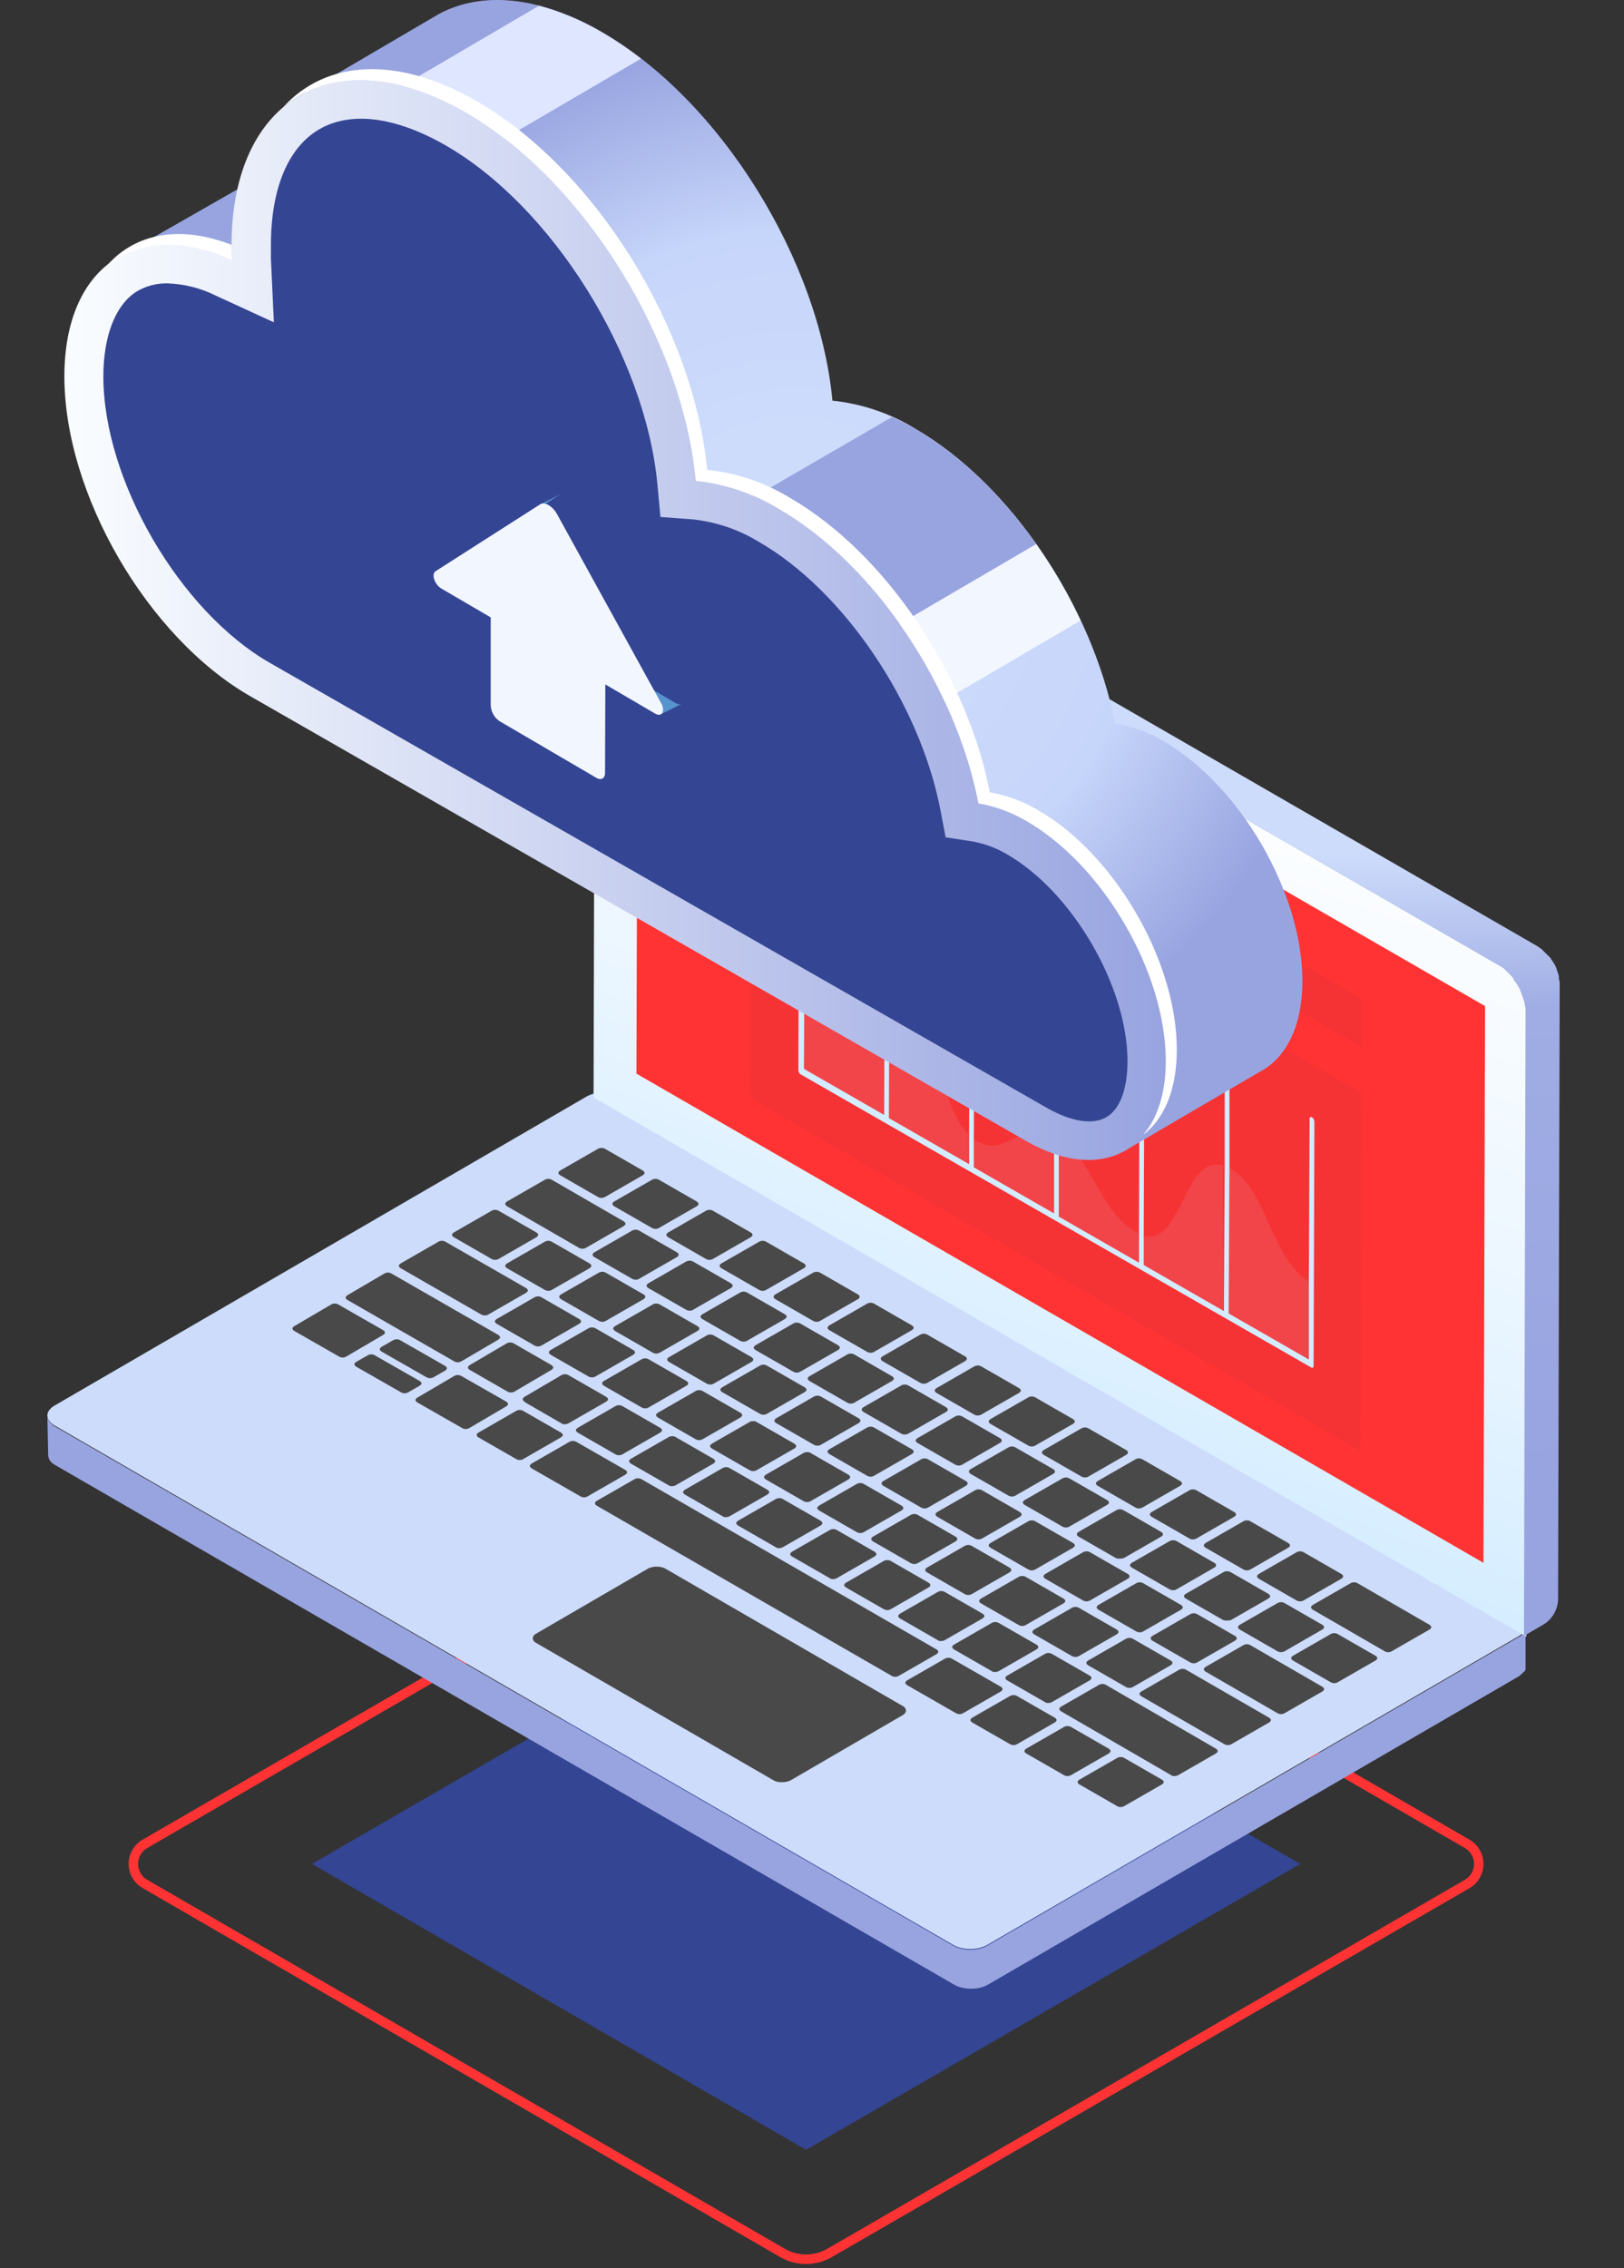 <svg width="101" height="141" viewBox="0 0 101 141" fill="none" xmlns="http://www.w3.org/2000/svg">
<rect x="0" y="0" width="101" height="141" fill="#333333" stroke="none"/>
<path d="M50.131 133.649L19.4 115.875L50.131 98.102L80.861 115.875L50.131 133.649Z" fill="#344593"/>
<path d="M50.131 140.747C49.572 140.747 49.023 140.602 48.537 140.326L8.86 117.37C8.598 117.218 8.381 116.999 8.23 116.736C8.079 116.473 8 116.175 8 115.872C8 115.568 8.079 115.27 8.23 115.007C8.381 114.744 8.598 114.526 8.86 114.373L48.537 91.424C49.022 91.146 49.572 91 50.131 91C50.69 91 51.239 91.146 51.724 91.424L91.402 114.373C91.663 114.527 91.88 114.746 92.031 115.01C92.181 115.273 92.26 115.571 92.26 115.875C92.26 116.179 92.181 116.477 92.031 116.741C91.88 117.004 91.663 117.224 91.402 117.377L51.724 140.326C51.238 140.602 50.689 140.747 50.131 140.747ZM50.131 91.591C49.674 91.593 49.225 91.71 48.827 91.933L9.157 114.888C8.984 114.988 8.84 115.132 8.74 115.305C8.64 115.478 8.588 115.675 8.588 115.875C8.588 116.075 8.64 116.272 8.74 116.445C8.84 116.618 8.984 116.762 9.157 116.862L48.827 139.811C49.224 140.036 49.674 140.154 50.131 140.154C50.588 140.154 51.037 140.036 51.435 139.811L91.105 116.862C91.278 116.762 91.421 116.618 91.521 116.445C91.621 116.272 91.674 116.075 91.674 115.875C91.674 115.675 91.621 115.478 91.521 115.305C91.421 115.132 91.278 114.988 91.105 114.888L51.427 91.94C51.033 91.711 50.586 91.591 50.131 91.591Z" fill="#FF3333"/>
<path d="M38.593 68.176C38 67.83 37.062 67.83 36.469 68.176L3.39 87.382C2.797 87.728 2.797 88.271 3.39 88.616L59.28 120.906C59.872 121.251 60.81 121.251 61.403 120.906L94.482 101.7C95.075 101.354 95.075 100.811 94.482 100.466L38.593 68.176Z" fill="#CDDCFB"/>
<path d="M37.161 74.397C37.309 74.496 37.507 74.496 37.655 74.397L39.975 73.064C40.123 72.966 40.123 72.867 39.975 72.768L37.655 71.435C37.507 71.336 37.309 71.336 37.161 71.435L34.84 72.768C34.692 72.867 34.692 72.966 34.84 73.064L37.161 74.397ZM38.198 74.99C38.05 74.891 38.05 74.793 38.198 74.694L40.518 73.361C40.666 73.262 40.864 73.262 41.012 73.361L43.333 74.694C43.481 74.793 43.481 74.891 43.333 74.99L41.012 76.323C40.864 76.422 40.666 76.422 40.518 76.323L38.198 74.99ZM41.555 76.915C41.407 76.817 41.407 76.718 41.555 76.619L43.876 75.286C44.024 75.188 44.221 75.188 44.369 75.286L46.69 76.619C46.838 76.718 46.838 76.817 46.69 76.915L44.369 78.249C44.221 78.347 44.024 78.347 43.876 78.249L41.555 76.915ZM28.224 76.915C28.076 76.817 28.076 76.718 28.224 76.619L30.545 75.286C30.693 75.188 30.891 75.188 31.039 75.286L33.359 76.619C33.507 76.718 33.507 76.817 33.359 76.915L31.039 78.249C30.891 78.347 30.693 78.347 30.545 78.249L28.224 76.915ZM39.284 79.483L36.964 78.15C36.815 78.051 36.815 77.952 36.964 77.854L39.284 76.52C39.432 76.422 39.63 76.422 39.778 76.52L42.098 77.854C42.246 77.952 42.246 78.051 42.098 78.15L39.778 79.483C39.679 79.582 39.432 79.582 39.284 79.483ZM33.853 77.212C34.001 77.113 34.199 77.113 34.347 77.212L36.667 78.545C36.815 78.644 36.815 78.742 36.667 78.841L34.347 80.174C34.199 80.273 34.001 80.273 33.853 80.174L31.532 78.841C31.384 78.742 31.384 78.644 31.532 78.545L33.853 77.212ZM48.22 80.766C48.072 80.668 48.072 80.569 48.22 80.47L50.541 79.137C50.689 79.038 50.886 79.038 51.035 79.137L53.355 80.47C53.503 80.569 53.503 80.668 53.355 80.766L51.035 82.1C50.886 82.198 50.689 82.198 50.541 82.1L48.22 80.766ZM45.999 83.334L43.678 82.001C43.53 81.902 43.53 81.803 43.678 81.705L45.999 80.372C46.147 80.273 46.344 80.273 46.492 80.372L48.813 81.705C48.961 81.803 48.961 81.902 48.813 82.001L46.492 83.334C46.344 83.433 46.147 83.433 45.999 83.334ZM51.578 82.692C51.43 82.593 51.43 82.495 51.578 82.396L53.898 81.063C54.046 80.964 54.244 80.964 54.392 81.063L56.712 82.396C56.861 82.495 56.861 82.593 56.712 82.692L54.392 84.025C54.244 84.124 54.046 84.124 53.898 84.025L51.578 82.692ZM41.061 84.075C40.913 84.173 40.716 84.173 40.568 84.075L38.247 82.741C38.099 82.643 38.099 82.544 38.247 82.445L40.568 81.112C40.716 81.013 40.913 81.013 41.061 81.112L43.382 82.445C43.53 82.544 43.53 82.643 43.382 82.741L41.061 84.075ZM23.83 82.692C23.979 82.791 23.979 82.89 23.83 82.988L21.559 84.321C21.411 84.42 21.214 84.42 21.066 84.321L18.301 82.741C18.152 82.643 18.152 82.544 18.301 82.445L20.572 81.112C20.72 81.013 20.917 81.013 21.066 81.112L23.83 82.692ZM52.121 83.63C52.269 83.729 52.269 83.828 52.121 83.926L49.8 85.259C49.652 85.358 49.455 85.358 49.307 85.259L46.986 83.926C46.838 83.828 46.838 83.729 46.986 83.63L49.307 82.297C49.455 82.198 49.652 82.198 49.8 82.297L52.121 83.63ZM54.886 84.618C54.737 84.519 54.737 84.42 54.886 84.321L57.206 82.988C57.354 82.89 57.552 82.89 57.7 82.988L60.02 84.321C60.169 84.42 60.169 84.519 60.02 84.618L57.7 85.951C57.552 86.049 57.354 86.049 57.206 85.951L54.886 84.618ZM44.419 86C44.271 86.099 44.073 86.099 43.925 86L41.605 84.667C41.456 84.568 41.456 84.469 41.605 84.371L43.925 83.038C44.073 82.939 44.271 82.939 44.419 83.038L46.739 84.371C46.887 84.469 46.887 84.568 46.739 84.667L44.419 86ZM26.102 85.852C26.25 85.951 26.25 86.049 26.102 86.148L25.41 86.543C25.262 86.642 25.065 86.642 24.917 86.543L22.152 84.963C22.004 84.865 22.004 84.766 22.152 84.667L22.843 84.272C22.991 84.173 23.189 84.173 23.337 84.272L26.102 85.852ZM55.478 85.556C55.626 85.654 55.626 85.753 55.478 85.852L53.158 87.185C53.01 87.284 52.812 87.284 52.664 87.185L50.343 85.852C50.195 85.753 50.195 85.654 50.343 85.556L52.664 84.223C52.812 84.124 53.01 84.124 53.158 84.223L55.478 85.556ZM47.233 84.914C47.381 84.815 47.578 84.815 47.727 84.914L50.047 86.247C50.195 86.346 50.195 86.444 50.047 86.543L47.727 87.876C47.578 87.975 47.381 87.975 47.233 87.876L44.912 86.543C44.764 86.444 44.764 86.346 44.912 86.247L47.233 84.914ZM31.483 87.136C31.631 87.234 31.631 87.333 31.483 87.432L29.212 88.765C29.064 88.864 28.866 88.864 28.718 88.765L25.953 87.185C25.805 87.086 25.805 86.987 25.953 86.889L28.224 85.556C28.373 85.457 28.57 85.457 28.718 85.556L31.483 87.136ZM58.836 87.481C58.984 87.58 58.984 87.679 58.836 87.777L56.515 89.111C56.367 89.209 56.169 89.209 56.021 89.111L53.701 87.777C53.553 87.679 53.553 87.58 53.701 87.481L56.021 86.148C56.169 86.049 56.367 86.049 56.515 86.148L58.836 87.481ZM40.913 88.123C40.765 88.024 40.765 87.926 40.913 87.827L43.234 86.494C43.382 86.395 43.579 86.395 43.727 86.494L46.048 87.827C46.196 87.926 46.196 88.024 46.048 88.123L43.727 89.456C43.579 89.555 43.382 89.555 43.234 89.456L40.913 88.123ZM61.6 88.518C61.452 88.419 61.452 88.32 61.6 88.222L63.921 86.889C64.069 86.79 64.266 86.79 64.415 86.889L66.735 88.222C66.883 88.32 66.883 88.419 66.735 88.518L64.415 89.851C64.266 89.95 64.069 89.95 63.921 89.851L61.6 88.518ZM62.193 89.407C62.341 89.505 62.341 89.604 62.193 89.703L59.872 91.036C59.724 91.135 59.527 91.135 59.379 91.036L57.058 89.703C56.91 89.604 56.91 89.505 57.058 89.407L59.379 88.074C59.527 87.975 59.724 87.975 59.872 88.074L62.193 89.407ZM47.085 91.382C46.937 91.48 46.739 91.48 46.591 91.382L44.271 90.049C44.123 89.95 44.123 89.851 44.271 89.752L46.591 88.419C46.739 88.32 46.937 88.32 47.085 88.419L49.405 89.752C49.553 89.851 49.553 89.95 49.405 90.049L47.085 91.382ZM64.908 90.444C64.76 90.345 64.76 90.246 64.908 90.147L67.229 88.814C67.377 88.716 67.574 88.716 67.722 88.814L70.043 90.147C70.191 90.246 70.191 90.345 70.043 90.444L67.722 91.777C67.574 91.875 67.377 91.875 67.229 91.777L64.908 90.444ZM53.898 88.765C54.046 88.666 54.244 88.666 54.392 88.765L56.712 90.098C56.861 90.197 56.861 90.295 56.712 90.394L54.392 91.727C54.244 91.826 54.046 91.826 53.898 91.727L51.578 90.394C51.43 90.295 51.43 90.197 51.578 90.098L53.898 88.765ZM65.501 91.332C65.649 91.431 65.649 91.53 65.501 91.629L63.18 92.962C63.032 93.06 62.835 93.06 62.687 92.962L60.366 91.629C60.218 91.53 60.218 91.431 60.366 91.332L62.687 89.999C62.835 89.9 63.032 89.9 63.18 89.999L65.501 91.332ZM38.889 91.382C39.037 91.48 39.037 91.579 38.889 91.678L36.569 93.011C36.42 93.11 36.223 93.11 36.075 93.011L33.063 91.283C32.915 91.184 32.915 91.085 33.063 90.987L35.383 89.654C35.532 89.555 35.729 89.555 35.877 89.654L38.889 91.382ZM57.255 90.74C57.404 90.641 57.601 90.641 57.749 90.74L60.07 92.073C60.218 92.172 60.218 92.27 60.07 92.369L57.749 93.702C57.601 93.801 57.404 93.801 57.255 93.702L54.935 92.369C54.787 92.27 54.787 92.172 54.935 92.073L57.255 90.74ZM42.592 92.912C42.444 92.813 42.444 92.715 42.592 92.616L44.912 91.283C45.06 91.184 45.258 91.184 45.406 91.283L47.727 92.616C47.875 92.715 47.875 92.813 47.727 92.912L45.406 94.245C45.258 94.344 45.011 94.344 44.912 94.245L42.592 92.912ZM68.858 93.258C69.006 93.356 69.006 93.455 68.858 93.554L66.538 94.887C66.389 94.986 66.192 94.986 66.044 94.887L63.723 93.554C63.575 93.455 63.575 93.356 63.723 93.258L66.044 91.925C66.192 91.826 66.389 91.826 66.538 91.925L68.858 93.258ZM71.623 94.295C71.475 94.196 71.475 94.097 71.623 93.998L73.943 92.665C74.092 92.567 74.289 92.567 74.437 92.665L76.758 93.998C76.906 94.097 76.906 94.196 76.758 94.295L74.437 95.628C74.289 95.726 74.092 95.726 73.943 95.628L71.623 94.295ZM60.613 92.665C60.761 92.567 60.959 92.567 61.107 92.665L63.427 93.998C63.575 94.097 63.575 94.196 63.427 94.295L61.107 95.628C60.959 95.726 60.761 95.726 60.613 95.628L58.292 94.295C58.144 94.196 58.144 94.097 58.292 93.998L60.613 92.665ZM69.401 96.862L67.081 95.529C66.933 95.43 66.933 95.331 67.081 95.233L69.401 93.9C69.549 93.801 69.747 93.801 69.895 93.9L72.215 95.233C72.364 95.331 72.364 95.43 72.215 95.529L69.895 96.862C69.747 96.911 69.5 96.911 69.401 96.862ZM74.98 96.22C74.832 96.121 74.832 96.023 74.98 95.924L77.301 94.591C77.449 94.492 77.646 94.492 77.794 94.591L80.115 95.924C80.263 96.023 80.263 96.121 80.115 96.22L77.794 97.553C77.646 97.652 77.449 97.652 77.301 97.553L74.98 96.22ZM63.921 94.591C64.069 94.492 64.266 94.492 64.415 94.591L66.735 95.924C66.883 96.023 66.883 96.121 66.735 96.22L64.415 97.553C64.266 97.652 64.069 97.652 63.921 97.553L61.6 96.22C61.452 96.121 61.452 96.023 61.6 95.924L63.921 94.591ZM49.257 96.763C49.109 96.665 49.109 96.566 49.257 96.467L51.578 95.134C51.726 95.035 51.923 95.035 52.071 95.134L54.392 96.467C54.54 96.566 54.54 96.665 54.392 96.763L52.071 98.096C51.923 98.195 51.676 98.195 51.578 98.096L49.257 96.763ZM75.523 97.158C75.671 97.257 75.671 97.356 75.523 97.454L73.203 98.787C73.055 98.886 72.857 98.886 72.709 98.787L70.389 97.454C70.24 97.356 70.24 97.257 70.389 97.158L72.709 95.825C72.857 95.726 73.055 95.726 73.203 95.825L75.523 97.158ZM67.821 99.479C67.673 99.578 67.476 99.578 67.328 99.479L65.007 98.146C64.859 98.047 64.859 97.948 65.007 97.849L67.328 96.516C67.476 96.418 67.673 96.418 67.821 96.516L70.142 97.849C70.29 97.948 70.29 98.047 70.142 98.146L67.821 99.479ZM70.635 98.442C70.784 98.343 70.981 98.343 71.129 98.442L73.45 99.775C73.598 99.874 73.598 99.972 73.45 100.071L71.129 101.404C70.981 101.503 70.784 101.503 70.635 101.404L68.315 100.071C68.167 99.972 68.167 99.874 68.315 99.775L70.635 98.442ZM55.972 100.614C55.824 100.516 55.824 100.417 55.972 100.318L58.292 98.985C58.441 98.886 58.638 98.886 58.786 98.985L61.107 100.318C61.255 100.417 61.255 100.516 61.107 100.614L58.786 101.947C58.638 102.046 58.391 102.046 58.292 101.947L55.972 100.614ZM88.903 101.009C89.051 101.108 89.051 101.207 88.903 101.305L86.583 102.639C86.435 102.737 86.237 102.737 86.089 102.639L81.646 100.071C81.497 99.972 81.497 99.874 81.646 99.775L83.966 98.442C84.114 98.343 84.312 98.343 84.46 98.442L88.903 101.009ZM74.487 103.33C74.338 103.429 74.141 103.429 73.993 103.33L71.672 101.997C71.524 101.898 71.524 101.799 71.672 101.7L73.993 100.367C74.141 100.269 74.338 100.269 74.487 100.367L76.807 101.7C76.955 101.799 76.955 101.898 76.807 101.997L74.487 103.33ZM58.243 102.54C58.391 102.639 58.391 102.737 58.243 102.836L55.922 104.169C55.774 104.268 55.577 104.268 55.429 104.169L37.112 93.603C36.964 93.505 36.964 93.406 37.112 93.307L39.432 91.974C39.58 91.875 39.778 91.875 39.926 91.974L58.243 102.54ZM85.546 102.935C85.694 103.034 85.694 103.132 85.546 103.231L83.225 104.564C83.077 104.663 82.88 104.663 82.732 104.564L80.411 103.231C80.263 103.132 80.263 103.034 80.411 102.935L82.732 101.602C82.88 101.503 83.077 101.503 83.225 101.602L85.546 102.935ZM70.487 104.86C70.339 104.959 70.142 104.959 69.994 104.86L67.673 103.527C67.525 103.429 67.525 103.33 67.673 103.231L69.994 101.898C70.142 101.799 70.339 101.799 70.487 101.898L72.808 103.231C72.956 103.33 72.956 103.429 72.808 103.527L70.487 104.86ZM62.637 104.465C62.489 104.367 62.489 104.268 62.637 104.169L64.958 102.836C65.106 102.737 65.303 102.737 65.451 102.836L67.772 104.169C67.92 104.268 67.92 104.367 67.772 104.465L65.451 105.798C65.303 105.897 65.056 105.897 64.958 105.798L62.637 104.465ZM82.238 104.86C82.386 104.959 82.386 105.058 82.238 105.157L79.918 106.49C79.769 106.588 79.572 106.588 79.424 106.49L74.98 103.922C74.832 103.823 74.832 103.725 74.98 103.626L77.301 102.293C77.449 102.194 77.646 102.194 77.794 102.293L82.238 104.86ZM62.242 104.86C62.39 104.959 62.39 105.058 62.242 105.157L59.922 106.49C59.773 106.588 59.576 106.588 59.428 106.49L56.416 104.762C56.268 104.663 56.268 104.564 56.416 104.465L58.737 103.132C58.885 103.034 59.082 103.034 59.23 103.132L62.242 104.86ZM75.622 108.711C75.77 108.81 75.77 108.909 75.622 109.008L73.302 110.341C73.153 110.439 72.907 110.439 72.808 110.341L65.995 106.391C65.846 106.292 65.846 106.193 65.995 106.095L68.315 104.762C68.463 104.663 68.661 104.663 68.809 104.762L75.622 108.711ZM68.957 108.711C69.105 108.81 69.105 108.909 68.957 109.008L66.636 110.341C66.488 110.439 66.291 110.439 66.143 110.341L63.822 109.008C63.674 108.909 63.674 108.81 63.822 108.711L66.143 107.378C66.291 107.28 66.488 107.28 66.636 107.378L68.957 108.711ZM31.532 74.99C31.384 74.891 31.384 74.793 31.532 74.694L33.853 73.361C34.001 73.262 34.199 73.262 34.347 73.361L38.79 75.928C38.938 76.027 38.938 76.126 38.79 76.224L36.47 77.557C36.322 77.656 36.124 77.656 35.976 77.557L31.532 74.99ZM44.863 78.841C44.715 78.742 44.715 78.644 44.863 78.545L47.184 77.212C47.332 77.113 47.529 77.113 47.677 77.212L49.998 78.545C50.146 78.644 50.146 78.742 49.998 78.841L47.677 80.174C47.529 80.273 47.332 80.273 47.184 80.174L44.863 78.841ZM42.641 81.408L40.321 80.075C40.173 79.977 40.173 79.878 40.321 79.779L42.641 78.446C42.789 78.347 42.987 78.347 43.135 78.446L45.456 79.779C45.604 79.878 45.604 79.977 45.456 80.075L43.135 81.408C43.036 81.507 42.789 81.507 42.641 81.408ZM24.917 78.841C24.768 78.742 24.768 78.644 24.917 78.545L27.237 77.212C27.385 77.113 27.583 77.113 27.731 77.212L32.717 80.075C32.865 80.174 32.865 80.273 32.717 80.372L30.397 81.705C30.249 81.803 30.051 81.803 29.903 81.705L24.917 78.841ZM37.704 82.1C37.556 82.198 37.358 82.198 37.21 82.1L34.89 80.766C34.742 80.668 34.742 80.569 34.89 80.47L37.21 79.137C37.358 79.038 37.556 79.038 37.704 79.137L40.025 80.47C40.173 80.569 40.173 80.668 40.025 80.766L37.704 82.1ZM30.891 82.297C30.742 82.198 30.742 82.1 30.891 82.001L33.211 80.668C33.359 80.569 33.557 80.569 33.705 80.668L36.025 82.001C36.173 82.1 36.173 82.198 36.025 82.297L33.705 83.63C33.557 83.729 33.359 83.729 33.211 83.63L30.891 82.297ZM30.989 82.988C31.137 83.087 31.137 83.186 30.989 83.284L28.718 84.618C28.57 84.716 28.373 84.716 28.224 84.618L21.609 80.816C21.46 80.717 21.46 80.618 21.609 80.52L23.88 79.187C24.028 79.088 24.225 79.088 24.373 79.187L30.989 82.988ZM34.248 84.223C34.1 84.124 34.1 84.025 34.248 83.926L36.569 82.593C36.717 82.495 36.914 82.495 37.062 82.593L39.383 83.926C39.531 84.025 39.531 84.124 39.383 84.223L37.062 85.556C36.914 85.654 36.717 85.654 36.569 85.556L34.248 84.223ZM27.681 84.914C27.829 85.013 27.829 85.111 27.681 85.21L26.99 85.605C26.842 85.704 26.645 85.704 26.497 85.605L23.732 84.025C23.584 83.926 23.584 83.828 23.732 83.729L24.423 83.334C24.571 83.235 24.768 83.235 24.917 83.334L27.681 84.914ZM29.212 85.161C29.064 85.062 29.064 84.963 29.212 84.865L31.483 83.531C31.631 83.433 31.829 83.433 31.977 83.531L34.297 84.865C34.446 84.963 34.446 85.062 34.297 85.161L32.026 86.494C31.878 86.593 31.681 86.593 31.532 86.494L29.212 85.161ZM37.556 86.148C37.408 86.049 37.408 85.951 37.556 85.852L39.876 84.519C40.025 84.42 40.222 84.42 40.37 84.519L42.691 85.852C42.839 85.951 42.839 86.049 42.691 86.148L40.37 87.481C40.222 87.58 40.025 87.58 39.876 87.481L37.556 86.148ZM58.243 86.593C58.095 86.494 58.095 86.395 58.243 86.296L60.563 84.963C60.712 84.865 60.909 84.865 61.057 84.963L63.378 86.296C63.526 86.395 63.526 86.494 63.378 86.593L61.057 87.926C60.909 88.024 60.712 88.024 60.563 87.926L58.243 86.593ZM35.383 88.469C35.235 88.567 34.989 88.567 34.89 88.469L32.668 87.185L32.619 87.136C32.471 87.037 32.471 86.938 32.619 86.839L34.89 85.506C35.038 85.408 35.235 85.408 35.383 85.506L37.704 86.839C37.852 86.938 37.852 87.037 37.704 87.136L35.383 88.469ZM50.59 86.839C50.738 86.741 50.936 86.741 51.084 86.839L53.404 88.172C53.553 88.271 53.553 88.37 53.404 88.469L51.084 89.802C50.936 89.9 50.738 89.9 50.59 89.802L48.27 88.469C48.122 88.37 48.122 88.271 48.27 88.172L50.59 86.839ZM38.741 90.394C38.593 90.493 38.395 90.493 38.247 90.394L35.927 89.061C35.779 88.962 35.779 88.864 35.927 88.765L38.247 87.432C38.395 87.333 38.593 87.333 38.741 87.432L41.061 88.765C41.209 88.864 41.209 88.962 41.061 89.061L38.741 90.394ZM34.89 89.061C35.038 89.16 35.038 89.259 34.89 89.357L32.569 90.69C32.421 90.789 32.224 90.789 32.076 90.69L29.755 89.357C29.607 89.259 29.607 89.16 29.755 89.061L32.076 87.728C32.224 87.629 32.421 87.629 32.569 87.728L34.89 89.061ZM39.235 90.987C39.087 90.888 39.087 90.789 39.235 90.69L41.555 89.357C41.703 89.259 41.901 89.259 42.049 89.357L44.369 90.69C44.517 90.789 44.517 90.888 44.369 90.987L42.049 92.32C41.901 92.418 41.654 92.418 41.555 92.32L39.235 90.987ZM50.442 93.307C50.294 93.406 50.096 93.406 49.948 93.307L47.628 91.974C47.48 91.875 47.48 91.777 47.628 91.678L49.948 90.345C50.096 90.246 50.294 90.246 50.442 90.345L52.763 91.678C52.911 91.777 52.911 91.875 52.763 91.974L50.442 93.307ZM68.266 92.369C68.118 92.27 68.118 92.172 68.266 92.073L70.586 90.74C70.734 90.641 70.932 90.641 71.08 90.74L73.4 92.073C73.549 92.172 73.549 92.27 73.4 92.369L71.08 93.702C70.932 93.801 70.734 93.801 70.586 93.702L68.266 92.369ZM53.75 95.233C53.602 95.331 53.404 95.331 53.256 95.233L50.936 93.9C50.788 93.801 50.788 93.702 50.936 93.603L53.256 92.27C53.404 92.172 53.602 92.172 53.75 92.27L56.071 93.603C56.219 93.702 56.219 93.801 56.071 93.9L53.75 95.233ZM45.9 94.838C45.752 94.739 45.752 94.64 45.9 94.541L48.22 93.208C48.368 93.11 48.566 93.11 48.714 93.208L51.035 94.541C51.183 94.64 51.183 94.739 51.035 94.838L48.714 96.171C48.566 96.269 48.319 96.269 48.22 96.171L45.9 94.838ZM57.107 97.158C56.959 97.257 56.762 97.257 56.614 97.158L54.293 95.825C54.145 95.726 54.145 95.628 54.293 95.529L56.614 94.196C56.762 94.097 56.959 94.097 57.107 94.196L59.428 95.529C59.576 95.628 59.576 95.726 59.428 95.825L57.107 97.158ZM60.465 99.084C60.317 99.183 60.119 99.183 59.971 99.084L57.651 97.751C57.502 97.652 57.502 97.553 57.651 97.454L59.971 96.121C60.119 96.023 60.317 96.023 60.465 96.121L62.785 97.454C62.933 97.553 62.933 97.652 62.785 97.751L60.465 99.084ZM78.288 98.146C78.14 98.047 78.14 97.948 78.288 97.849L80.609 96.516C80.757 96.418 80.954 96.418 81.103 96.516L83.423 97.849C83.571 97.948 83.571 98.047 83.423 98.146L81.103 99.479C80.954 99.578 80.757 99.578 80.609 99.479L78.288 98.146ZM52.614 98.689C52.466 98.59 52.466 98.491 52.614 98.392L54.935 97.059C55.083 96.961 55.281 96.961 55.429 97.059L57.749 98.392C57.897 98.491 57.897 98.59 57.749 98.689L55.429 100.022C55.281 100.121 55.083 100.121 54.935 100.022L52.614 98.689ZM76.067 100.713L73.746 99.38C73.598 99.281 73.598 99.183 73.746 99.084L76.067 97.751C76.215 97.652 76.412 97.652 76.56 97.751L78.881 99.084C79.029 99.183 79.029 99.281 78.881 99.38L76.56 100.713C76.412 100.762 76.215 100.762 76.067 100.713ZM63.822 101.009C63.674 101.108 63.477 101.108 63.328 101.009L61.008 99.676C60.86 99.578 60.86 99.479 61.008 99.38L63.328 98.047C63.477 97.948 63.674 97.948 63.822 98.047L66.143 99.38C66.291 99.479 66.291 99.578 66.143 99.676L63.822 101.009ZM79.918 102.639C79.769 102.737 79.572 102.737 79.424 102.639L77.103 101.305C76.955 101.207 76.955 101.108 77.103 101.009L79.424 99.676C79.572 99.578 79.769 99.578 79.918 99.676L82.238 101.009C82.386 101.108 82.386 101.207 82.238 101.305L79.918 102.639ZM64.316 101.602C64.168 101.503 64.168 101.404 64.316 101.305L66.636 99.972C66.784 99.874 66.982 99.874 67.13 99.972L69.451 101.305C69.599 101.404 69.599 101.503 69.451 101.602L67.13 102.935C66.982 103.034 66.784 103.034 66.636 102.935L64.316 101.602ZM62.143 103.873C61.995 103.972 61.748 103.972 61.65 103.873L59.329 102.54C59.181 102.441 59.181 102.342 59.329 102.244L61.65 100.911C61.798 100.812 61.995 100.812 62.143 100.911L64.464 102.244C64.612 102.342 64.612 102.441 64.464 102.54L62.143 103.873ZM78.93 106.786C79.078 106.885 79.078 106.983 78.93 107.082L76.61 108.415C76.461 108.514 76.264 108.514 76.116 108.415L70.981 105.453C70.833 105.354 70.833 105.255 70.981 105.157L73.302 103.823C73.45 103.725 73.647 103.725 73.795 103.823L78.93 106.786ZM65.6 106.786C65.748 106.885 65.748 106.983 65.6 107.082L63.279 108.415C63.131 108.514 62.933 108.514 62.785 108.415L60.465 107.082C60.317 106.983 60.317 106.885 60.465 106.786L62.785 105.453C62.933 105.354 63.131 105.354 63.279 105.453L65.6 106.786ZM56.12 106.045C56.416 106.193 56.416 106.49 56.12 106.638L49.158 110.686C48.862 110.834 48.368 110.834 48.122 110.686L33.359 102.145C33.063 101.997 33.063 101.7 33.359 101.552L40.321 97.504C40.617 97.356 41.061 97.356 41.358 97.504L56.12 106.045ZM72.265 110.637C72.413 110.736 72.413 110.834 72.265 110.933L69.944 112.266C69.796 112.365 69.599 112.365 69.451 112.266L67.13 110.933C66.982 110.834 66.982 110.736 67.13 110.637L69.451 109.304C69.599 109.205 69.796 109.205 69.944 109.304L72.265 110.637Z" fill="#494949"/>
<path d="M2.947 88.024C2.947 88.271 3.095 88.469 3.391 88.666L59.281 120.956C59.873 121.301 60.811 121.301 61.404 120.956L94.483 101.75C94.533 101.75 94.533 101.7 94.582 101.7C94.632 101.651 94.681 101.651 94.681 101.602C94.73 101.552 94.78 101.503 94.78 101.453C94.829 101.404 94.829 101.355 94.829 101.305C94.829 101.256 94.878 101.207 94.878 101.157V103.626C94.878 103.675 94.878 103.675 94.878 103.725V103.774C94.878 103.823 94.878 103.823 94.829 103.873C94.829 103.873 94.829 103.922 94.78 103.922C94.73 103.971 94.73 103.971 94.681 104.021C94.632 104.07 94.632 104.07 94.582 104.12C94.533 104.12 94.533 104.169 94.533 104.169L61.453 123.375C60.861 123.72 59.923 123.72 59.33 123.375L3.441 91.085C3.144 90.937 2.996 90.69 2.996 90.443L2.947 88.024Z" fill="#98A4E0"/>
<path d="M38.593 28.481C37.705 27.988 37.013 28.383 37.013 29.37L36.915 68.226L94.927 101.75L95.026 62.894C95.026 61.857 94.335 60.623 93.446 60.129L38.593 28.481Z" fill="url(#paint0_linear_1250_577)"/>
<path d="M39.68 32.135L39.581 66.745L92.261 97.158L92.36 62.548L39.68 32.135Z" fill="#FF3333"/>
<path d="M38.247 28.284C38.148 28.234 38.049 28.234 38 28.234C37.901 28.234 37.802 28.234 37.753 28.234C37.654 28.234 37.605 28.284 37.506 28.333L39.629 27.099C39.678 27.099 39.678 27.049 39.728 27.049C39.777 27.049 39.777 27.049 39.827 27H39.876C39.925 27 39.925 27 39.975 27C40.024 27 40.024 27 40.074 27C40.074 27 40.074 27 40.123 27H40.172C40.222 27 40.271 27 40.32 27.049H40.37H40.419H40.468C40.518 27.099 40.617 27.099 40.715 27.148L95.568 58.796C95.667 58.845 95.766 58.944 95.864 58.993C95.914 59.043 95.914 59.043 95.963 59.092C96.013 59.142 96.062 59.191 96.111 59.24L96.161 59.29L96.21 59.339L96.259 59.388C96.309 59.438 96.358 59.487 96.407 59.536L96.457 59.586C96.457 59.586 96.457 59.586 96.457 59.635L96.506 59.685C96.556 59.734 96.556 59.783 96.605 59.833C96.654 59.882 96.654 59.931 96.704 59.981C96.704 60.03 96.753 60.08 96.753 60.08C96.753 60.129 96.802 60.178 96.802 60.228C96.802 60.277 96.852 60.326 96.852 60.376C96.852 60.425 96.901 60.474 96.901 60.524C96.901 60.573 96.951 60.623 96.951 60.672C96.951 60.721 96.951 60.721 96.951 60.771C96.951 60.771 96.951 60.771 96.951 60.82V60.87C96.951 60.919 97 60.968 97 61.067C97 61.116 97 61.116 97 61.166V61.215V61.264C97 61.363 97 61.462 97 61.561L96.901 99.38C96.901 100.022 96.556 100.664 95.963 101.009L94.778 101.701L94.877 62.844C94.877 62.746 94.877 62.598 94.828 62.499V62.449C94.828 62.351 94.778 62.203 94.729 62.104C94.729 62.104 94.729 62.104 94.729 62.054C94.68 61.906 94.63 61.808 94.581 61.66C94.531 61.511 94.482 61.413 94.383 61.264C94.334 61.166 94.235 61.018 94.136 60.919C94.136 60.919 94.136 60.919 94.136 60.87C94.087 60.771 93.988 60.672 93.889 60.573L93.84 60.524C93.791 60.474 93.692 60.376 93.643 60.326C93.593 60.277 93.593 60.277 93.544 60.228C93.445 60.129 93.346 60.08 93.248 60.03L38.395 28.382C38.296 28.333 38.197 28.284 38.099 28.234C38.296 28.333 38.296 28.333 38.247 28.284Z" fill="url(#paint1_linear_1250_577)"/>
<g opacity="0.2">
<path opacity="0.2" d="M84.607 90.196L84.657 67.929L46.739 46.008L46.689 68.275L84.607 90.196Z" fill="#09285A"/>
</g>
<g opacity="0.2">
<path opacity="0.2" d="M84.707 62.104L46.789 40.232V43.194L84.707 65.116V62.104Z" fill="#09285A"/>
</g>
<path d="M49.85 51.242C49.752 51.193 49.702 51.242 49.702 51.341L49.653 66.498C49.653 66.597 49.702 66.745 49.801 66.794L81.548 85.013C81.646 85.062 81.696 85.013 81.696 84.914L81.745 69.757C81.745 69.658 81.696 69.51 81.597 69.46C81.498 69.411 81.449 69.46 81.449 69.559L81.4 79.582V84.519L76.413 81.656L76.462 72.571V66.745C76.462 66.646 76.413 66.498 76.314 66.449C76.215 66.399 76.166 66.449 76.166 66.547V72.423L76.117 81.507L71.13 78.644V76.817L71.179 63.733C71.179 63.635 71.13 63.486 71.031 63.437C70.933 63.388 70.883 63.437 70.883 63.536L70.834 76.718V78.496L65.847 75.632V70.645L65.897 60.672C65.897 60.573 65.847 60.425 65.748 60.376C65.65 60.327 65.6 60.376 65.6 60.475L65.551 70.448V75.434L60.564 72.571V70.793L60.614 57.611C60.614 57.512 60.564 57.364 60.466 57.315C60.367 57.266 60.318 57.315 60.318 57.414L60.268 70.497V72.373L55.282 69.51L55.331 56.426V54.55C55.331 54.451 55.282 54.303 55.183 54.254C55.084 54.204 55.035 54.254 55.035 54.352V56.13L54.985 69.312L49.999 66.449L50.048 55.834V51.489C50.048 51.39 49.949 51.291 49.85 51.242Z" fill="#D3ECFF"/>
<path opacity="0.1" d="M81.399 79.68C78.979 78.1 78.782 73.953 76.56 72.669C76.511 72.669 76.461 72.62 76.461 72.62L76.412 81.704L81.399 84.568V79.68ZM54.984 56.13L54.935 69.312L49.948 66.448L49.998 55.833C52.219 57.018 52.713 54.796 54.491 55.833C54.639 55.883 54.787 56.031 54.984 56.13ZM76.067 81.507L71.08 78.643V76.817C73.499 77.557 73.647 71.682 76.067 72.472V81.507ZM60.218 72.373L55.231 69.509L55.281 56.426C57.651 58.894 57.848 68.226 60.218 70.497V72.373ZM65.501 75.434L60.514 72.57V70.793C60.613 70.843 60.662 70.892 60.761 70.941C62.637 72.027 63.575 69.509 65.501 70.497V75.434ZM70.784 76.668V78.446L65.797 75.582V70.596C67.821 71.929 68.463 75.335 70.537 76.52C70.635 76.619 70.734 76.619 70.784 76.668Z" fill="#D3ECFF"/>
<path d="M7.515 15.912L21.231 8.077L20.716 15.912L12.833 18.333L7.515 15.912Z" fill="#98A4E0"/>
<path d="M81 60.985C81 55.483 77.11 48.796 72.312 46.05C71.399 45.507 70.393 45.137 69.344 44.958C67.939 37.742 62.903 30.089 56.873 26.622C55.322 25.681 53.579 25.095 51.771 24.908C50.947 16.163 44.819 6.223 37.381 1.962C33.495 -0.268 29.971 -0.528 27.368 0.833L27.241 0.903L27.045 1.019L18.956 5.759L21.643 7.868C19.232 8.914 17.706 11.586 17.706 15.572C17.706 22.891 22.883 31.794 29.273 35.456L68.707 63.41L69.924 71.556L78.444 66.575H78.468L78.519 66.542C80.05 65.632 81 63.712 81 60.985Z" fill="url(#paint2_radial_1250_577)"/>
<path d="M18.104 12.362L36.669 1.59C33.065 -0.268 29.811 -0.426 27.368 0.852L27.241 0.921L27.045 1.038L18.956 5.777L21.643 7.887C19.957 8.612 18.708 10.15 18.104 12.362Z" fill="#98A4E0"/>
<path d="M52.388 44.038L65.936 36.139C63.595 32.152 60.416 28.667 56.873 26.636C56.405 26.367 55.937 26.134 55.468 25.93L38.237 35.93L52.388 44.038Z" fill="#98A4E0"/>
<path d="M22.771 6.655L28.809 10.113L39.862 3.649C39.074 3.034 38.245 2.474 37.381 1.972C36.172 1.265 34.873 0.722 33.519 0.359L22.771 6.655Z" fill="#DFE6FF"/>
<path d="M64.442 33.825L53.629 40.149L57.374 44.331L67.204 38.579C66.427 36.916 65.503 35.325 64.442 33.825Z" fill="#F2F6FF"/>
<path d="M63.82 51.032C62.905 50.493 61.9 50.123 60.852 49.94C59.448 42.728 54.411 35.07 48.382 31.609C46.829 30.667 45.084 30.081 43.274 29.894C42.455 21.149 36.327 11.21 28.889 6.944C20.889 2.362 14.401 6.08 14.401 15.248C14.401 15.559 14.401 15.87 14.424 16.177C8.577 13.486 4.004 16.521 4.004 23.398C4.004 30.721 9.181 39.624 15.571 43.286L63.82 70.934C68.618 73.684 72.504 71.454 72.504 65.957C72.504 60.46 68.618 53.783 63.82 51.032Z" fill="url(#paint3_linear_1250_577)"/>
<path d="M14.424 16.186C14.424 15.87 14.401 15.559 14.401 15.256V15.219C11.171 13.969 8.395 14.513 6.649 16.516C8.545 14.982 11.306 14.745 14.424 16.186Z" fill="white"/>
<path d="M64.527 50.348C63.613 49.807 62.607 49.437 61.559 49.256C60.154 42.045 55.117 34.387 49.088 30.925C47.536 29.983 45.791 29.397 43.981 29.21C43.138 20.465 37.053 10.526 29.596 6.26C24.61 3.407 20.233 3.774 17.607 6.669C20.261 4.42 24.329 4.346 28.889 6.943C36.327 11.209 42.464 21.148 43.274 29.894C45.084 30.081 46.829 30.666 48.381 31.608C54.411 35.065 59.466 42.728 60.852 49.94C61.9 50.123 62.905 50.493 63.82 51.031C68.618 53.782 72.503 60.469 72.503 65.966C72.503 67.95 71.993 69.502 71.099 70.552C72.396 69.558 73.187 67.764 73.187 65.283C73.21 59.786 69.325 53.085 64.527 50.348Z" fill="white"/>
<path d="M13.404 18.37L17.032 20.038L16.849 16.074C16.849 15.796 16.849 15.521 16.849 15.247C16.849 11.707 17.926 9.142 19.883 8.022C21.839 6.902 24.611 7.26 27.7 9.03C34.338 12.836 40.129 22.097 40.887 30.117L41.074 32.138L43.115 32.291C44.561 32.453 45.953 32.928 47.193 33.685C52.464 36.711 57.22 43.732 58.493 50.386L58.811 52.054L60.501 52.314C61.254 52.452 61.975 52.723 62.631 53.113C66.68 55.437 70.121 61.319 70.121 65.962C70.121 67.699 69.653 68.973 68.792 69.46C67.93 69.948 66.591 69.725 65.075 68.856L16.784 41.209C11.166 37.993 6.429 29.843 6.429 23.407C6.429 20.884 7.178 18.96 8.489 18.128C9.067 17.779 9.735 17.601 10.413 17.617C11.453 17.651 12.473 17.908 13.404 18.37Z" fill="#344593"/>
<path d="M37.483 48.388L38.757 47.751L37.502 46.812L37.483 48.388Z" fill="#344593"/>
<path d="M33.664 31.32L34.9 30.702L34.918 31.343L33.664 31.32Z" fill="#5793CE"/>
<path d="M41.116 44.396L42.403 43.755L39.922 41.413L41.116 44.396Z" fill="#5793CE"/>
<path d="M38.388 47.714L32.372 44.187C32.208 44.074 32.072 43.925 31.977 43.75C31.882 43.576 31.83 43.382 31.825 43.183V36.26L38.959 40.442L38.926 47.356C38.926 47.733 38.692 47.891 38.388 47.714Z" fill="#344593"/>
<path d="M34.886 30.707L28.379 34.866C28.103 35.042 28.323 35.697 28.744 35.944L35.392 39.828L42.039 43.718C42.456 43.959 42.685 43.564 42.409 43.067L35.944 31.329C35.649 30.818 35.181 30.53 34.886 30.707Z" fill="#344593"/>
<path d="M37.095 48.36L31.066 44.833C30.901 44.72 30.766 44.571 30.671 44.396C30.575 44.222 30.523 44.027 30.518 43.829V36.906L37.652 41.088L37.629 48.016C37.647 48.378 37.399 48.536 37.095 48.36Z" fill="#F2F6FF"/>
<path d="M33.593 31.353L27.087 35.512C26.811 35.688 27.03 36.343 27.452 36.59L34.099 40.474L40.746 44.364C41.163 44.605 41.392 44.21 41.116 43.713L34.651 31.976C34.375 31.464 33.874 31.176 33.593 31.353Z" fill="#F2F6FF"/>
<defs>
<linearGradient id="paint0_linear_1250_577" x1="77.798" y1="33.115" x2="57.194" y2="89.38" gradientUnits="userSpaceOnUse">
<stop stop-color="white"/>
<stop offset="0.291" stop-color="#FBFDFF"/>
<stop offset="0.611" stop-color="#EDF7FF"/>
<stop offset="0.944" stop-color="#D7EEFF"/>
<stop offset="1" stop-color="#D3ECFF"/>
</linearGradient>
<linearGradient id="paint1_linear_1250_577" x1="68.793" y1="92.615" x2="66.328" y2="13.093" gradientUnits="userSpaceOnUse">
<stop stop-color="#98A4E0"/>
<stop offset="0.366" stop-color="#A0ADE4"/>
<stop offset="0.491" stop-color="#CDDCFB"/>
<stop offset="0.896" stop-color="#CDDCFB"/>
</linearGradient>
<radialGradient id="paint2_radial_1250_577" cx="0" cy="0" r="1" gradientUnits="userSpaceOnUse" gradientTransform="translate(49.351 35.795) scale(33.915 33.665)">
<stop stop-color="#CDDCFB"/>
<stop offset="0.27" stop-color="#CDDCFB"/>
<stop offset="0.64" stop-color="#C6D5FA"/>
<stop offset="1" stop-color="#98A4E0"/>
</radialGradient>
<linearGradient id="paint3_linear_1250_577" x1="4.004" y1="38.551" x2="72.504" y2="38.551" gradientUnits="userSpaceOnUse">
<stop stop-color="#FAFDFF"/>
<stop offset="1" stop-color="#98A4E0"/>
</linearGradient>
</defs>
</svg>
